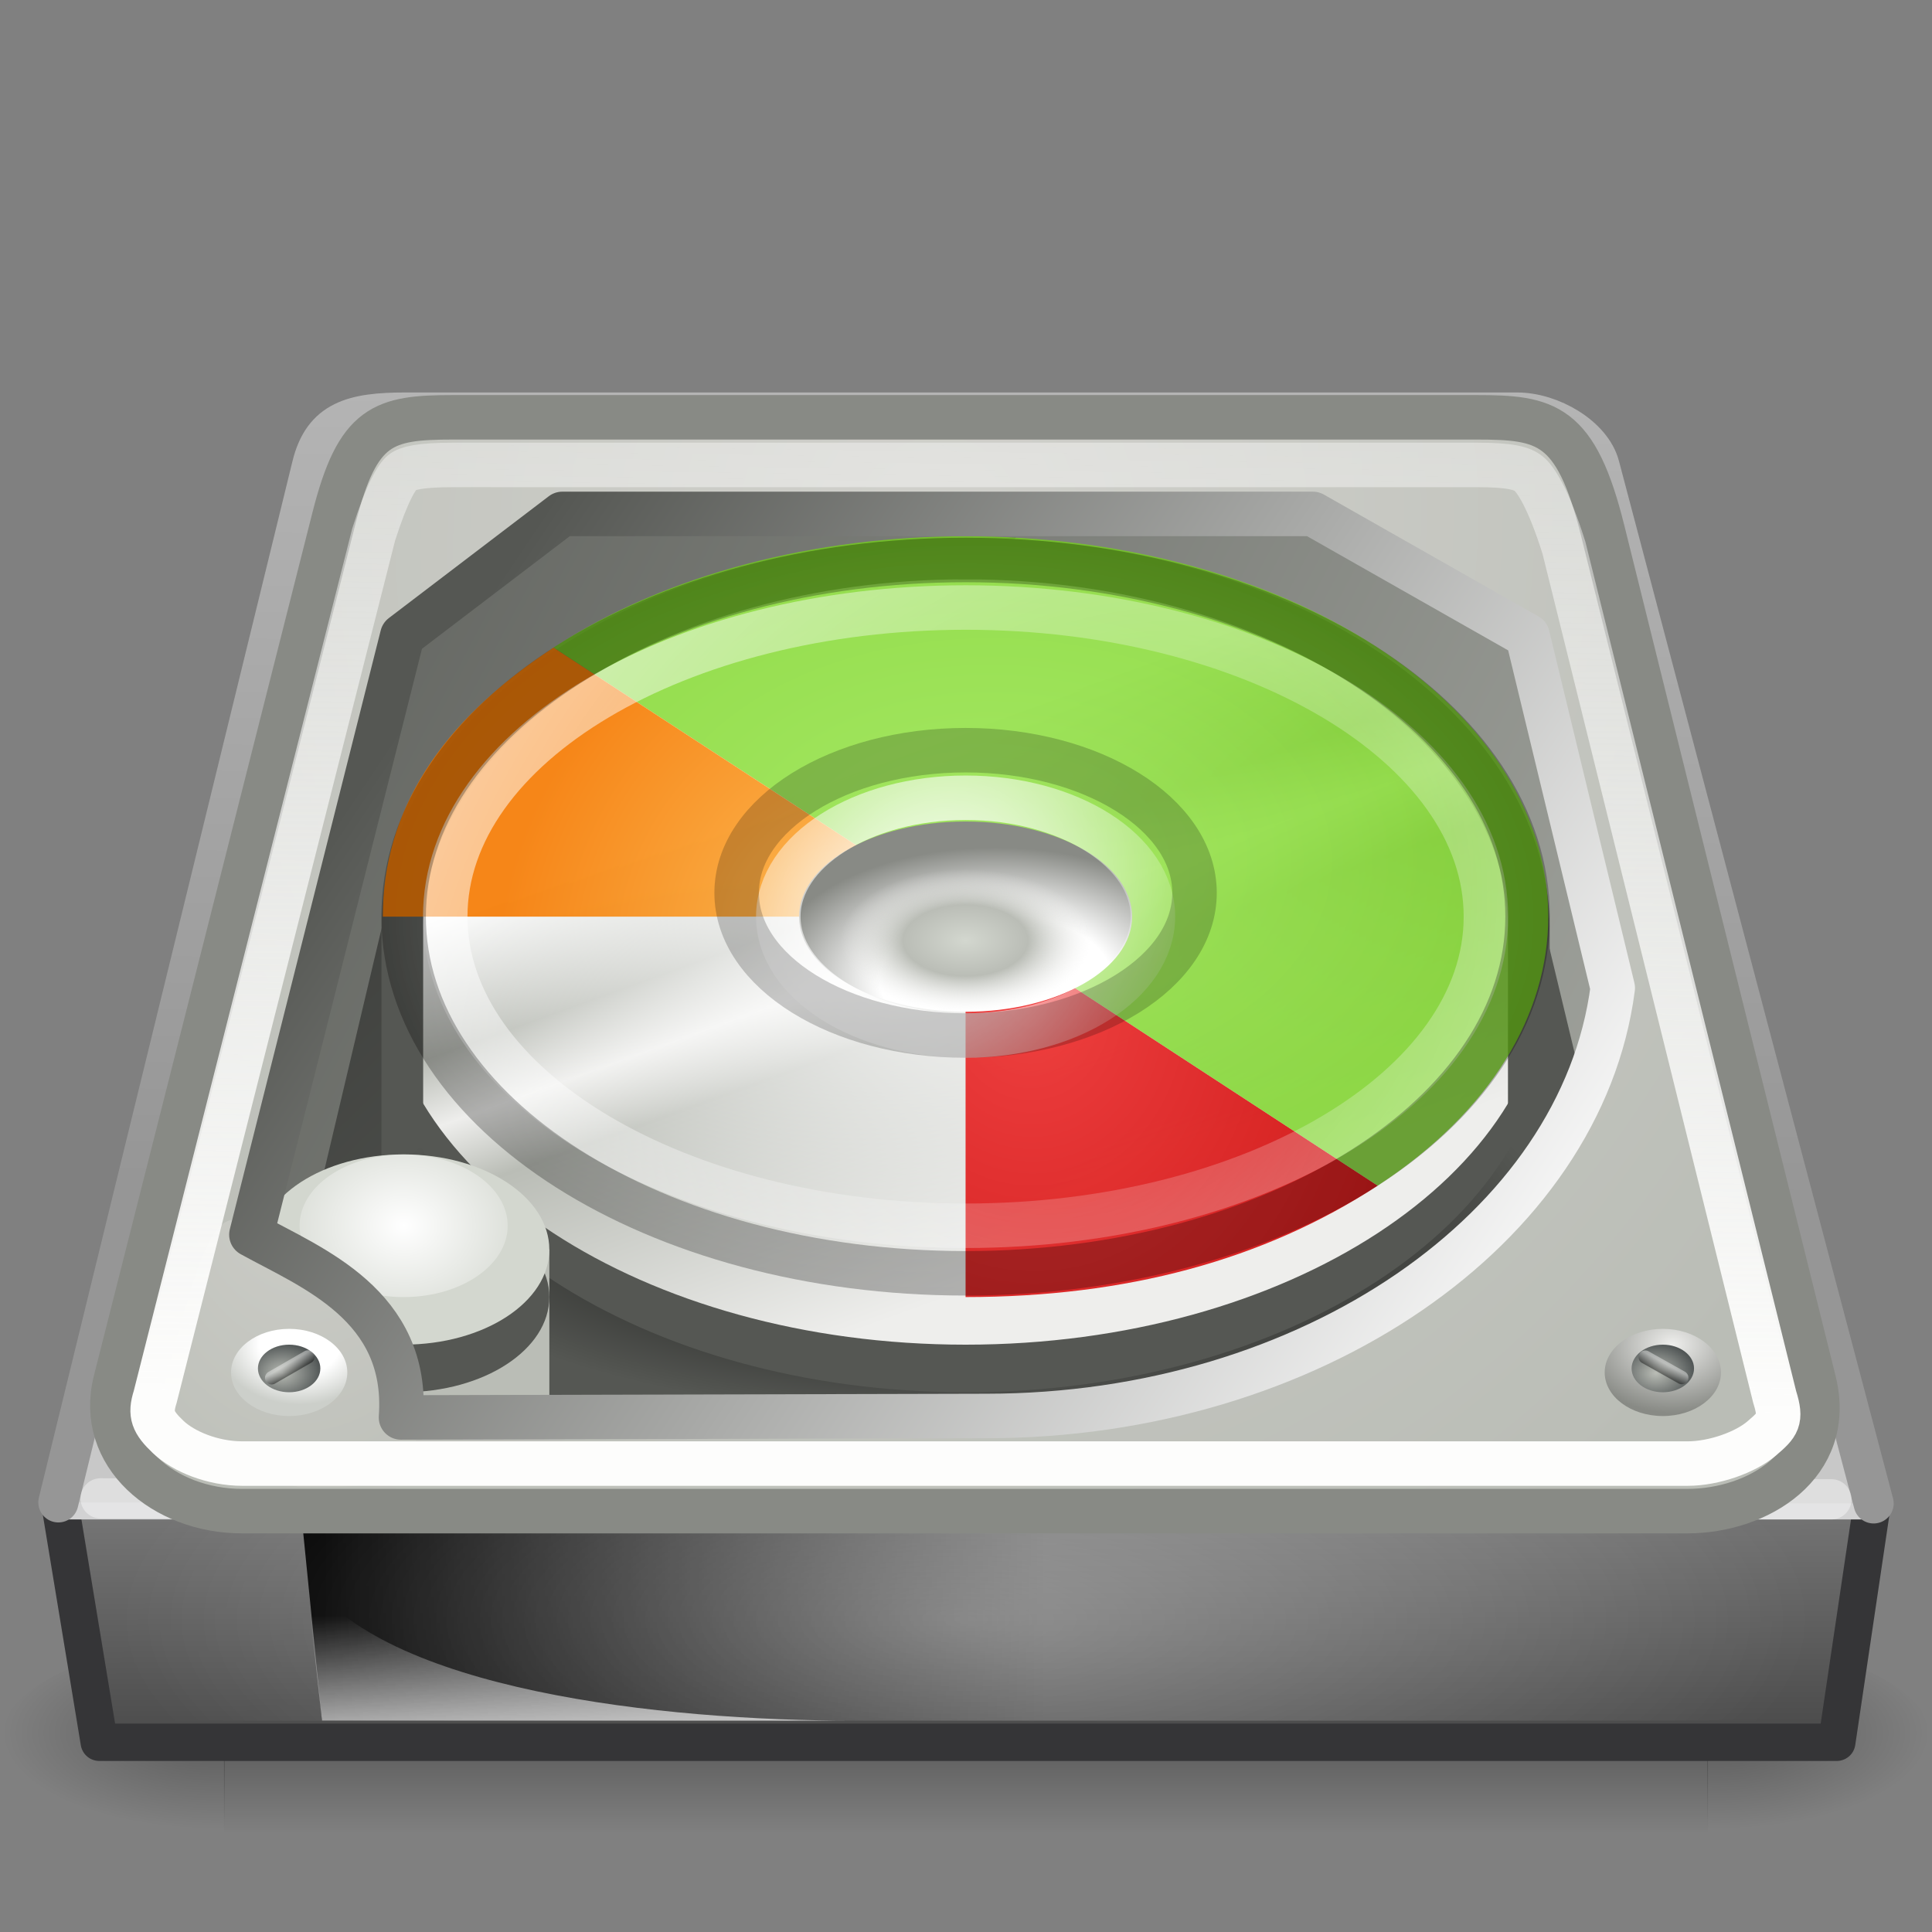 <?xml version="1.0" encoding="UTF-8" standalone="no"?>
<!-- Created with Inkscape (http://www.inkscape.org/) -->

<svg
   xmlns:dc="http://purl.org/dc/elements/1.1/"
   xmlns:cc="http://creativecommons.org/ns#"
   xmlns:rdf="http://www.w3.org/1999/02/22-rdf-syntax-ns#"
   xmlns:svg="http://www.w3.org/2000/svg"
   xmlns="http://www.w3.org/2000/svg"
   xmlns:xlink="http://www.w3.org/1999/xlink"
   xmlns:sodipodi="http://sodipodi.sourceforge.net/DTD/sodipodi-0.dtd"
   xmlns:inkscape="http://www.inkscape.org/namespaces/inkscape"
   id="svg3786"
   height="64"
   width="64"
   version="1.0"
   inkscape:version="0.48.2 r9819"
   sodipodi:docname="gparted.svg">
  <rect width="100%" height="100%" fill="#808080" stroke="none"/>
  <sodipodi:namedview
     pagecolor="#ffffff"
     bordercolor="#666666"
     borderopacity="1"
     objecttolerance="10"
     gridtolerance="10"
     guidetolerance="10"
     inkscape:pageopacity="0"
     inkscape:pageshadow="2"
     inkscape:window-width="1062"
     inkscape:window-height="769"
     id="namedview73"
     showgrid="false"
     inkscape:zoom="4.6796875"
     inkscape:cx="64"
     inkscape:cy="64"
     inkscape:window-x="470"
     inkscape:window-y="28"
     inkscape:window-maximized="0"
     inkscape:current-layer="svg3786" />
  <defs
     id="defs3788">
    <radialGradient
       id="radialGradient4241"
       fx="113.67"
       fy="98"
       gradientUnits="userSpaceOnUse"
       cy="97.588"
       cx="113.07"
       r="2.563">
      <stop
         id="stop4243"
         style="stop-color:#eee"
         offset="0" />
      <stop
         id="stop4245"
         style="stop-color:#cecece"
         offset=".16" />
      <stop
         id="stop4247"
         style="stop-color:#888"
         offset=".468" />
      <stop
         id="stop4249"
         style="stop-color:#555"
         offset="1" />
    </radialGradient>
    <linearGradient
       id="linearGradient4035">
      <stop
         id="stop4037"
         style="stop-color:#f5f5f5"
         offset="0" />
      <stop
         id="stop4039"
         style="stop-color:#e7e7e7"
         offset=".47" />
      <stop
         id="stop4041"
         style="stop-color:#8c8c8c"
         offset=".693" />
      <stop
         id="stop4043"
         style="stop-color:#ddd"
         offset=".835" />
      <stop
         id="stop4045"
         style="stop-color:#a8a8a8"
         offset="1" />
    </linearGradient>
    <linearGradient
       id="linearGradient5060">
      <stop
         id="stop5062"
         offset="0" />
      <stop
         id="stop5064"
         style="stop-opacity:0"
         offset="1" />
    </linearGradient>
    <radialGradient
       id="radialGradient2896"
       gradientUnits="userSpaceOnUse"
       cy="42"
       cx="24"
       gradientTransform="matrix(1.333,-1.4202666e-8,3.7084e-8,0.476,1.4349334e-6,33.667)"
       r="21">
      <stop
         id="stop6312-6"
         style="stop-color:#fff"
         offset="0" />
      <stop
         id="stop6314-6"
         style="stop-color:#fff;stop-opacity:0"
         offset="1" />
    </radialGradient>
    <radialGradient
       id="radialGradient2902"
       xlink:href="#linearGradient4035"
       gradientUnits="userSpaceOnUse"
       cy="143.83"
       cx="127.32"
       gradientTransform="matrix(0.254,-0.033,0.008,0.134,-9.916,6.905)"
       r="78.728" />
    <linearGradient
       id="linearGradient2905"
       y2="33.759"
       gradientUnits="userSpaceOnUse"
       x2="12.222"
       gradientTransform="matrix(1.362,0,0,1.199,-0.034,12.971)"
       y1="37.206"
       x1="12.277">
      <stop
         id="stop4238"
         style="stop-color:#eee"
         offset="0" />
      <stop
         id="stop4240"
         style="stop-color:#eee;stop-opacity:0"
         offset="1" />
    </linearGradient>
    <linearGradient
       id="linearGradient2908"
       y2="35.281"
       xlink:href="#linearGradient5060"
       gradientUnits="userSpaceOnUse"
       x2="24.688"
       gradientTransform="matrix(1.362,0,0,1.199,1.05,11.382)"
       y1="35.281"
       x1="7.062" />
    <radialGradient
       id="radialGradient2920"
       gradientUnits="userSpaceOnUse"
       cy="191.85"
       cx="142.62"
       gradientTransform="matrix(0.247,0,0,-0.174,-4.148,61.064)"
       r="78.728">
      <stop
         id="stop7611"
         style="stop-color:#fff"
         offset="0" />
      <stop
         id="stop7677"
         style="stop-color:#e7e7e7"
         offset=".47" />
      <stop
         id="stop7613"
         style="stop-color:#8c8c8c"
         offset=".672" />
      <stop
         id="stop7617"
         style="stop-color:#ddd"
         offset=".835" />
      <stop
         id="stop7615"
         style="stop-color:#a8a8a8"
         offset="1" />
    </radialGradient>
    <radialGradient
       id="radialGradient2923"
       xlink:href="#linearGradient4035"
       gradientUnits="userSpaceOnUse"
       cy="206.43"
       cx="141.75"
       gradientTransform="matrix(0.469,-0.007,0.003,0.385,-36.032,-32.624)"
       r="78.728" />
    <radialGradient
       id="radialGradient2927"
       gradientUnits="userSpaceOnUse"
       cy="8.49"
       cx="11.734"
       gradientTransform="matrix(1.836,0.93,-0.624,1.232,-0.066,-2.918)"
       r="23.048">
      <stop
         id="stop7064"
         style="stop-color:#e6e6e6"
         offset="0" />
      <stop
         id="stop7060"
         style="stop-color:#c8c8c8"
         offset="1" />
    </radialGradient>
    <linearGradient
       id="linearGradient2929"
       y2="10"
       gradientUnits="userSpaceOnUse"
       x2="18.073"
       gradientTransform="matrix(1.333,0,0,1.333,0,-0.333)"
       y1="29.797"
       x1="17.814">
      <stop
         id="stop3486"
         style="stop-color:#969696"
         offset="0" />
      <stop
         id="stop3488"
         style="stop-color:#b4b4b4"
         offset="1" />
    </linearGradient>
    <linearGradient
       id="linearGradient2933"
       y2="50"
       gradientUnits="userSpaceOnUse"
       x2="30"
       gradientTransform="matrix(1.336,0,0,1.013,-6.735,7.582)"
       y1="41"
       x1="29.938">
      <stop
         id="stop2223"
         style="stop-color:#7a7a7a"
         offset="0" />
      <stop
         id="stop2219"
         style="stop-color:#474747"
         offset="1" />
    </linearGradient>
    <radialGradient
       id="radialGradient2936"
       xlink:href="#linearGradient5060"
       gradientUnits="userSpaceOnUse"
       cy="486.65"
       cx="605.71"
       gradientTransform="matrix(-0.06,0,0,0.027,43.481,44.268)"
       r="117.14" />
    <radialGradient
       id="radialGradient2939"
       xlink:href="#linearGradient5060"
       gradientUnits="userSpaceOnUse"
       cy="486.65"
       cx="605.71"
       gradientTransform="matrix(0.06,0,0,0.027,20.519,44.268)"
       r="117.14" />
    <linearGradient
       id="linearGradient2942"
       y2="609.51"
       gradientUnits="userSpaceOnUse"
       x2="302.86"
       gradientTransform="matrix(0.102,0,0,0.027,-4.797,44.268)"
       y1="366.65"
       x1="302.86">
      <stop
         id="stop5050"
         style="stop-opacity:0"
         offset="0" />
      <stop
         id="stop5056"
         offset=".5" />
      <stop
         id="stop5052"
         style="stop-opacity:0"
         offset="1" />
    </linearGradient>
    <radialGradient
       id="radialGradient2947"
       fx="113.67"
       fy="98"
       xlink:href="#radialGradient4241"
       gradientUnits="userSpaceOnUse"
       cy="97.588"
       cx="113.07"
       gradientTransform="matrix(0.439,0,0,0.466,8.073,1.658)"
       r="2.563" />
    <radialGradient
       id="radialGradient2953"
       fx="113.67"
       fy="98"
       xlink:href="#radialGradient4241"
       gradientUnits="userSpaceOnUse"
       cy="97.588"
       cx="113.07"
       gradientTransform="matrix(0.298,0.046,-0.031,0.199,19.721,-9.176)"
       r="2.563" />
    <radialGradient
       id="radialGradient2959"
       fx="113.67"
       fy="98"
       xlink:href="#radialGradient4241"
       gradientUnits="userSpaceOnUse"
       cy="97.588"
       cx="113.07"
       gradientTransform="matrix(0.297,-0.05,0.033,0.199,-24.195,1.71)"
       r="2.563" />
    <radialGradient
       id="radialGradient2965"
       fx="113.67"
       fy="98"
       xlink:href="#radialGradient4241"
       gradientUnits="userSpaceOnUse"
       cy="97.588"
       cx="113.07"
       gradientTransform="matrix(-0.439,0,0,0.466,55.951,1.658)"
       r="2.563" />
    <linearGradient
       id="linearGradient5048">
      <stop
         style="stop-color:black;stop-opacity:0;"
         id="stop5050-0"
         offset="0" />
      <stop
         style="stop-color:black;stop-opacity:1;"
         id="stop5056-6"
         offset="0.5" />
      <stop
         style="stop-color:black;stop-opacity:0;"
         id="stop5052-4"
         offset="1" />
    </linearGradient>
    <radialGradient
       inkscape:collect="always"
       xlink:href="#linearGradient5060-3"
       id="radialGradient2644"
       gradientUnits="userSpaceOnUse"
       gradientTransform="matrix(2.774,0,0,1.97,-1891.633,-872.885)"
       cx="605.714"
       cy="486.648"
       fx="605.714"
       fy="486.648"
       r="117.143" />
    <linearGradient
       id="linearGradient5060-3"
       inkscape:collect="always">
      <stop
         style="stop-color:black;stop-opacity:1;"
         id="stop5062-3"
         offset="0" />
      <stop
         style="stop-color:black;stop-opacity:0;"
         id="stop5064-6"
         offset="1" />
    </linearGradient>
    <radialGradient
       inkscape:collect="always"
       xlink:href="#linearGradient5060-3"
       id="radialGradient2646"
       gradientUnits="userSpaceOnUse"
       gradientTransform="matrix(-2.774,0,0,1.97,112.762,-872.885)"
       cx="605.714"
       cy="486.648"
       fx="605.714"
       fy="486.648"
       r="117.143" />
    <linearGradient
       id="linearGradient48779">
      <stop
         style="stop-color:#aaaaaa;stop-opacity:1;"
         offset="0"
         id="stop48781" />
      <stop
         style="stop-color:#7e807a;stop-opacity:1;"
         offset="1"
         id="stop48783" />
    </linearGradient>
    <linearGradient
       id="linearGradient24230">
      <stop
         style="stop-color:#707070;stop-opacity:1;"
         offset="0"
         id="stop24232" />
      <stop
         style="stop-color:#333333;stop-opacity:1;"
         offset="1"
         id="stop24234" />
    </linearGradient>
    <linearGradient
       id="linearGradient4194">
      <stop
         style="stop-color:#aaaaaa;stop-opacity:1;"
         offset="0"
         id="stop4196" />
      <stop
         style="stop-color:#7e807a;stop-opacity:1;"
         offset="1"
         id="stop4198" />
    </linearGradient>
    <radialGradient
       inkscape:collect="always"
       xlink:href="#linearGradient5740"
       id="radialGradient2945"
       gradientUnits="userSpaceOnUse"
       gradientTransform="matrix(1.033,-0.596,0.575,0.996,-12.235,11.555)"
       cx="25.252"
       cy="16.48"
       fx="25.252"
       fy="16.48"
       r="21.98" />
    <linearGradient
       id="linearGradient5740">
      <stop
         id="stop5742"
         offset="0"
         style="stop-color:#d0d0cb;stop-opacity:1;" />
      <stop
         id="stop5744"
         offset="1"
         style="stop-color:#babdb6;stop-opacity:1" />
    </linearGradient>
    <linearGradient
       inkscape:collect="always"
       xlink:href="#linearGradient9641"
       id="linearGradient3802"
       x1="50.506"
       y1="37.469"
       x2="2.4"
       y2="8.448"
       gradientUnits="userSpaceOnUse"
       gradientTransform="matrix(1.379,0,0,1.575,-1.108,-2.715)" />
    <linearGradient
       id="linearGradient9641">
      <stop
         id="stop9643"
         offset="0"
         style="stop-color:#babdb6;stop-opacity:1" />
      <stop
         id="stop9645"
         offset="1"
         style="stop-color:#555753;stop-opacity:1" />
    </linearGradient>
    <linearGradient
       inkscape:collect="always"
       xlink:href="#linearGradient3804"
       id="linearGradient3810"
       x1="8.094"
       y1="13.796"
       x2="20.502"
       y2="29.456"
       gradientUnits="userSpaceOnUse"
       gradientTransform="matrix(1.383,0,0,1.684,-1.27,-10.46)" />
    <linearGradient
       id="linearGradient3804">
      <stop
         style="stop-color:#2f302e;stop-opacity:1;"
         offset="0"
         id="stop3806" />
      <stop
         style="stop-color:#555753;stop-opacity:1;"
         offset="1"
         id="stop3808" />
    </linearGradient>
    <linearGradient
       gradientTransform="matrix(1.333,0,0,1.535,-9.24505e-4,-6.067)"
       inkscape:collect="always"
       xlink:href="#linearGradient4122"
       id="linearGradient4141"
       gradientUnits="userSpaceOnUse"
       x1="19.679"
       y1="20.903"
       x2="23.185"
       y2="32.097" />
    <linearGradient
       id="linearGradient4122">
      <stop
         id="stop4124"
         offset="0"
         style="stop-color:white;stop-opacity:1" />
      <stop
         style="stop-color:#babdb6;stop-opacity:1"
         offset="0.25"
         id="stop4130" />
      <stop
         id="stop4132"
         offset="0.375"
         style="stop-color:#eeeeec;stop-opacity:1" />
      <stop
         style="stop-color:#babdb6;stop-opacity:1"
         offset="0.5"
         id="stop4126" />
      <stop
         id="stop4128"
         offset="1"
         style="stop-color:#eeeeec;stop-opacity:1" />
    </linearGradient>
    <radialGradient
       inkscape:collect="always"
       xlink:href="#linearGradient4092"
       id="radialGradient4098"
       cx="24"
       cy="30.266"
       fx="24"
       fy="30.266"
       r="14"
       gradientTransform="matrix(1.379,0,0,0.48,-1.108,25.708)"
       gradientUnits="userSpaceOnUse" />
    <linearGradient
       inkscape:collect="always"
       id="linearGradient4092">
      <stop
         style="stop-color:#000000;stop-opacity:1;"
         offset="0"
         id="stop4094" />
      <stop
         style="stop-color:#000000;stop-opacity:0;"
         offset="1"
         id="stop4096" />
    </linearGradient>
    <radialGradient
       inkscape:collect="always"
       xlink:href="#linearGradient3909"
       id="radialGradient3915"
       cx="7.625"
       cy="30.578"
       fx="7.625"
       fy="30.578"
       r="0.531"
       gradientTransform="matrix(8.768,1.7377132e-5,7.6189735e-6,-7.225,-53.484,261.526)"
       gradientUnits="userSpaceOnUse" />
    <linearGradient
       inkscape:collect="always"
       id="linearGradient3909">
      <stop
         style="stop-color:#ffffff;stop-opacity:1;"
         offset="0"
         id="stop3911" />
      <stop
         style="stop-color:#ffffff;stop-opacity:0;"
         offset="1"
         id="stop3913" />
    </linearGradient>
    <radialGradient
       inkscape:collect="always"
       xlink:href="#linearGradient5740-6"
       id="radialGradient3884"
       gradientUnits="userSpaceOnUse"
       gradientTransform="matrix(0.413,-0.402,0.23,0.671,-3.984,35.179)"
       cx="25.252"
       cy="16.48"
       fx="25.252"
       fy="16.48"
       r="21.98" />
    <linearGradient
       id="linearGradient5740-6">
      <stop
         id="stop5742-3"
         offset="0"
         style="stop-color:#d0d0cb;stop-opacity:1;" />
      <stop
         id="stop5744-8"
         offset="1"
         style="stop-color:#babdb6;stop-opacity:1" />
    </linearGradient>
    <linearGradient
       inkscape:collect="always"
       xlink:href="#linearGradient3468"
       id="linearGradient2937"
       gradientUnits="userSpaceOnUse"
       gradientTransform="matrix(1.379,0,0,1.568,-1.108,-8.908)"
       x1="24.749"
       y1="35.355"
       x2="24.999"
       y2="14.998" />
    <linearGradient
       id="linearGradient3468">
      <stop
         id="stop3470"
         offset="0"
         style="stop-color:#fdfdfc;stop-opacity:1" />
      <stop
         id="stop3472"
         offset="1"
         style="stop-color:white;stop-opacity:0.371" />
    </linearGradient>
    <radialGradient
       inkscape:collect="always"
       xlink:href="#linearGradient9633"
       id="radialGradient2929"
       gradientUnits="userSpaceOnUse"
       gradientTransform="matrix(-5.689,0,0,4.266,98.266,-84.76)"
       cx="7.534"
       cy="30.308"
       fx="7.534"
       fy="30.308"
       r="0.531" />
    <linearGradient
       id="linearGradient9633">
      <stop
         id="stop9635"
         offset="0"
         style="stop-color:#eeeeec;stop-opacity:1" />
      <stop
         id="stop9639"
         offset="1"
         style="stop-color:#888a85;stop-opacity:1" />
    </linearGradient>
    <radialGradient
       inkscape:collect="always"
       xlink:href="#linearGradient8613"
       id="radialGradient2927-9"
       gradientUnits="userSpaceOnUse"
       gradientTransform="matrix(3.236,0,0,2.465,30.526,-29.878)"
       cx="7.518"
       cy="30.574"
       fx="7.518"
       fy="30.574"
       r="0.531" />
    <linearGradient
       id="linearGradient8613">
      <stop
         id="stop8615"
         offset="0"
         style="stop-color:#babdb6;stop-opacity:1" />
      <stop
         id="stop8617"
         offset="1"
         style="stop-color:#2e3436;stop-opacity:1" />
    </linearGradient>
    <linearGradient
       gradientTransform="matrix(1.379,0,0,1.575,-1.108,-2.715)"
       inkscape:collect="always"
       xlink:href="#linearGradient8710"
       id="linearGradient2917"
       gradientUnits="userSpaceOnUse"
       x1="40.617"
       y1="30.555"
       x2="40.711"
       y2="30.359" />
    <linearGradient
       id="linearGradient8710">
      <stop
         id="stop8712"
         offset="0"
         style="stop-color:black;stop-opacity:1;" />
      <stop
         id="stop8714"
         offset="1"
         style="stop-color:white;stop-opacity:1;" />
    </linearGradient>
    <radialGradient
       inkscape:collect="always"
       xlink:href="#linearGradient9613"
       id="radialGradient2941"
       gradientUnits="userSpaceOnUse"
       gradientTransform="matrix(-5.037,0,0,3.778,47.8,-69.965)"
       cx="7.519"
       cy="30.304"
       fx="7.519"
       fy="30.304"
       r="0.531" />
    <linearGradient
       id="linearGradient9613">
      <stop
         id="stop9615"
         offset="0"
         style="stop-color:white;stop-opacity:1" />
      <stop
         style="stop-color:white;stop-opacity:1;"
         offset="0.5"
         id="stop9619" />
      <stop
         id="stop9617"
         offset="1"
         style="stop-color:#cccfca;stop-opacity:1" />
    </linearGradient>
    <radialGradient
       inkscape:collect="always"
       xlink:href="#linearGradient8613"
       id="radialGradient2931"
       gradientUnits="userSpaceOnUse"
       gradientTransform="matrix(3.236,0,0,2.465,-14.978,-29.878)"
       cx="7.518"
       cy="30.574"
       fx="7.518"
       fy="30.574"
       r="0.531" />
    <linearGradient
       id="linearGradient3555">
      <stop
         id="stop3557"
         offset="0"
         style="stop-color:#babdb6;stop-opacity:1" />
      <stop
         id="stop3559"
         offset="1"
         style="stop-color:#2e3436;stop-opacity:1" />
    </linearGradient>
    <linearGradient
       inkscape:collect="always"
       xlink:href="#linearGradient8710"
       id="linearGradient2915"
       gradientUnits="userSpaceOnUse"
       gradientTransform="matrix(0.831,-1.257,1.1,0.95,-57.818,67.588)"
       x1="40.617"
       y1="30.555"
       x2="40.711"
       y2="30.359" />
    <linearGradient
       id="linearGradient3562">
      <stop
         id="stop3564"
         offset="0"
         style="stop-color:black;stop-opacity:1;" />
      <stop
         id="stop3566"
         offset="1"
         style="stop-color:white;stop-opacity:1;" />
    </linearGradient>
    <radialGradient
       inkscape:collect="always"
       xlink:href="#linearGradient4062"
       id="radialGradient4068"
       cx="22.519"
       cy="27.786"
       fx="22.519"
       fy="27.786"
       r="10.337"
       gradientTransform="matrix(-1.867,0,0,1.219,74.04,-3.509)"
       gradientUnits="userSpaceOnUse" />
    <linearGradient
       inkscape:collect="always"
       id="linearGradient4062">
      <stop
         style="stop-color:#ffffff;stop-opacity:1;"
         offset="0"
         id="stop4064" />
      <stop
         style="stop-color:#ffffff;stop-opacity:0;"
         offset="1"
         id="stop4066" />
    </linearGradient>
    <radialGradient
       inkscape:collect="always"
       xlink:href="#linearGradient4054"
       id="radialGradient4060"
       cx="21.366"
       cy="28.457"
       fx="21.366"
       fy="28.457"
       r="4.621"
       gradientTransform="matrix(-1.705,-2.528,-2.161,1.902,132.024,33.225)"
       gradientUnits="userSpaceOnUse" />
    <linearGradient
       inkscape:collect="always"
       id="linearGradient4054">
      <stop
         style="stop-color:#ef2929;stop-opacity:1"
         offset="0"
         id="stop4056" />
      <stop
         style="stop-color:#cc0000;stop-opacity:1"
         offset="1"
         id="stop4058" />
    </linearGradient>
    <radialGradient
       inkscape:collect="always"
       xlink:href="#linearGradient4038"
       id="radialGradient4044"
       cx="23.571"
       cy="22.566"
       fx="23.571"
       fy="22.566"
       r="11.155"
       gradientTransform="matrix(-1.477,0,0,0.964,67.63,6.762)"
       gradientUnits="userSpaceOnUse" />
    <linearGradient
       inkscape:collect="always"
       id="linearGradient4038">
      <stop
         style="stop-color:#8ae234;stop-opacity:1"
         offset="0"
         id="stop4040" />
      <stop
         style="stop-color:#73d216;stop-opacity:1"
         offset="1"
         id="stop4042" />
    </linearGradient>
    <radialGradient
       inkscape:collect="always"
       xlink:href="#linearGradient4046"
       id="radialGradient4052"
       cx="25.526"
       cy="26.024"
       fx="25.526"
       fy="26.024"
       r="6.535"
       gradientTransform="matrix(-0.773,-1.438,-1.514,1.063,86.654,39.409)"
       gradientUnits="userSpaceOnUse" />
    <linearGradient
       inkscape:collect="always"
       id="linearGradient4046">
      <stop
         style="stop-color:#fcaf3e;stop-opacity:1"
         offset="0"
         id="stop4048" />
      <stop
         style="stop-color:#f57900;stop-opacity:1"
         offset="1"
         id="stop4050" />
    </linearGradient>
    <linearGradient
       inkscape:collect="always"
       xlink:href="#linearGradient5690"
       id="linearGradient3794"
       x1="35.723"
       y1="33.222"
       x2="11.953"
       y2="14.983"
       gradientUnits="userSpaceOnUse"
       gradientTransform="matrix(1.379,0,0,1.575,-1.108,-2.715)" />
    <linearGradient
       id="linearGradient5690">
      <stop
         id="stop5692"
         offset="0"
         style="stop-color:white;stop-opacity:1;" />
      <stop
         id="stop5694"
         offset="1"
         style="stop-color:#555753;stop-opacity:1" />
    </linearGradient>
    <radialGradient
       inkscape:collect="always"
       xlink:href="#linearGradient4070"
       id="radialGradient4006"
       gradientUnits="userSpaceOnUse"
       gradientTransform="matrix(-14.429,0,0,-8.242,141.469,282.21)"
       cx="7.519"
       cy="30.304"
       fx="7.519"
       fy="30.304"
       r="0.531" />
    <linearGradient
       id="linearGradient4070">
      <stop
         style="stop-color:white;stop-opacity:1"
         offset="0"
         id="stop4072" />
      <stop
         id="stop4074"
         offset="0.5"
         style="stop-color:white;stop-opacity:1;" />
      <stop
         style="stop-color:#888a85;stop-opacity:1"
         offset="1"
         id="stop4076" />
    </linearGradient>
    <radialGradient
       inkscape:collect="always"
       xlink:href="#linearGradient4078"
       id="radialGradient4014"
       cx="7.625"
       cy="30.578"
       fx="7.625"
       fy="30.578"
       r="0.531"
       gradientTransform="matrix(-7.787,-1.643139e-6,-7.191498e-7,4.448,91.362,-104.858)"
       gradientUnits="userSpaceOnUse" />
    <linearGradient
       id="linearGradient4078">
      <stop
         style="stop-color:#d3d7cf;stop-opacity:1"
         offset="0"
         id="stop4080" />
      <stop
         id="stop4082"
         offset="0.5"
         style="stop-color:#babdb6;stop-opacity:1" />
      <stop
         style="stop-color:#eeeeec;stop-opacity:0"
         offset="1"
         id="stop4084" />
    </linearGradient>
    <radialGradient
       inkscape:collect="always"
       xlink:href="#linearGradient4108"
       id="radialGradient4024"
       cx="21.885"
       cy="21.092"
       fx="21.885"
       fy="21.092"
       r="10.683"
       gradientTransform="matrix(-1.144,-2.018,-2.409,1.561,112.312,43.399)"
       gradientUnits="userSpaceOnUse" />
    <linearGradient
       id="linearGradient4108">
      <stop
         id="stop4110"
         offset="0"
         style="stop-color:#ffffff;stop-opacity:0;" />
      <stop
         id="stop4112"
         offset="1"
         style="stop-color:#ffffff;stop-opacity:1;" />
    </linearGradient>
    <radialGradient
       inkscape:collect="always"
       xlink:href="#linearGradient4018"
       id="radialGradient4088"
       gradientUnits="userSpaceOnUse"
       gradientTransform="matrix(-0.412,-0.776,-0.867,0.601,60.904,35.378)"
       cx="24.691"
       cy="23.189"
       fx="24.691"
       fy="23.189"
       r="10.683" />
    <linearGradient
       inkscape:collect="always"
       id="linearGradient4018">
      <stop
         style="stop-color:#ffffff;stop-opacity:1;"
         offset="0"
         id="stop4020" />
      <stop
         style="stop-color:#ffffff;stop-opacity:0;"
         offset="1"
         id="stop4022" />
    </linearGradient>
    <radialGradient
       r="21.98"
       fy="16.48"
       fx="25.252"
       cy="16.48"
       cx="25.252"
       gradientTransform="matrix(1.424,-0.94,0.793,1.569,-17.979,15.487)"
       gradientUnits="userSpaceOnUse"
       id="radialGradient3635"
       xlink:href="#linearGradient5740"
       inkscape:collect="always" />
  </defs>
  <rect
     id="rect2723"
     style="opacity:0.3;fill:url(#linearGradient2942)"
     height="6.667"
     width="49.159"
     y="54.333"
     x="7.42" />
  <path
     id="path2725"
     style="opacity:0.3;fill:url(#radialGradient2939)"
     d="m 56.556,54.333 v 6.666 C 59.635,61.012 64,59.506 64,57.666 c 0,-1.84 -3.436,-3.333 -7.444,-3.333 z"
     inkscape:connector-curvature="0" />
  <path
     id="path2727"
     style="opacity:0.3;fill:url(#radialGradient2936)"
     d="m 7.444,54.333 v 6.666 C 4.365,61.012 0,59.506 0,57.666 c 0,-1.84 3.436,-3.333 7.444,-3.333 z"
     inkscape:connector-curvature="0" />
  <path
     id="rect6431"
     style="fill:url(#linearGradient2933);fill-rule:evenodd;stroke:#353537;stroke-width:1.237;stroke-linecap:round;stroke-linejoin:round;enable-background:new"
     d="M 1.952,49.619 H 62.048 l -1.202,8.096 H 3.288 l -1.335,-8.096 z"
     inkscape:connector-curvature="0" />
  <rect
     id="rect6381"
     style="fill:#d2d2d3;fill-rule:evenodd;enable-background:new"
     height="1.333"
     width="60"
     y="49"
     x="2" />
  <path
     id="path6345"
     style="fill:url(#radialGradient2927);stroke:url(#linearGradient2929);stroke-width:1.328;stroke-linecap:round;stroke-linejoin:round"
     d="m 62.067,49.803 -9.08,-34.365 c -0.257,-0.979 -1.602,-1.773 -2.732,-1.773 H 13.432 c -1.737,0 -2.732,0.265 -3.099,1.773 L 1.933,49.769"
     inkscape:connector-curvature="0" />
  <path
     id="path7046"
     style="opacity:0.4;fill:none;stroke:#ffffff;stroke-width:1.333;stroke-linecap:round"
     d="M 60.667,49.667 3.333,49.635"
     inkscape:connector-curvature="0" />
  <path
     id="path9001"
     style="fill:url(#radialGradient2923)"
     d="m 54.628,34.832 c -0.29,-2.664 -2.235,-5.204 -5.467,-7.209 -0.065,-0.772 -0.893,-10.628 -0.893,-10.628 -0.064,-0.757 -1.029,-1.329 -2.247,-1.329 h -7.642 c -1.226,0 -2.175,0.579 -2.205,1.348 -0.14,3.471 -4.416,5.283 -10.794,6.932 -2.235,0.387 -8.061,2.207 -9.399,3.006 -3.937,2.098 -6.284,4.895 -6.61,7.88 -0.296,2.715 1.126,5.431 4.005,7.65 4.213,3.247 11.175,5.185 18.623,5.185 7.448,0 14.409,-1.939 18.624,-5.185 2.628,-2.025 4.043,-4.468 4.043,-6.944 0,-0.235 -0.014,-0.471 -0.038,-0.706 h 7.5e-5 z M 32,46.32 c -12.405,0 -21.903,-5.44 -21.216,-11.747 0.296,-2.719 2.473,-5.621 6.076,-7.534 0.675,-0.509 6.769,-2.487 8.956,-2.835 6.06,-1.563 11.601,-3.591 11.775,-7.865 0.008,-0.205 0.357,-0.367 0.789,-0.367 h 7.641 c 0.442,0 0.816,0.17 0.833,0.38 l 0.928,11.043 c 3.212,1.861 5.158,4.639 5.434,7.178 0.688,6.307 -8.811,11.747 -21.216,11.747 z"
     inkscape:connector-curvature="0" />
  <path
     id="path9003"
     style="fill:url(#radialGradient2920)"
     d="m 32,38.333 c -4.487,0 -7.927,-1.689 -7.999,-3.931 C 24,34.379 24,34.355 24,34.331 c 0,-0.811 0.451,-1.581 1.308,-2.235 1.448,-1.104 3.951,-1.763 6.692,-1.763 2.741,0 5.243,0.659 6.692,1.763 0.882,0.671 1.334,1.469 1.306,2.307 -0.074,2.241 -3.513,3.931 -7.999,3.931 v 0 z m 0,-6.746 c -4.216,0 -6.363,1.674 -6.313,3.203 0.049,1.505 2.875,2.707 6.313,2.707 3.438,0 6.264,-1.203 6.313,-2.707 C 38.363,33.261 36.216,31.587 32,31.587 z"
     inkscape:connector-curvature="0" />
  <path
     id="path9007"
     style="fill:#e1e1e1"
     d="m 8.021,47.159 c -0.055,0.795 -0.884,1.441 -1.851,1.441 -0.966,0 -1.697,-0.647 -1.633,-1.441 0.064,-0.789 0.893,-1.427 1.849,-1.427 0.957,3.73e-4 1.689,0.637 1.634,1.427 z"
     inkscape:connector-curvature="0" />
  <path
     id="path9009"
     style="fill:url(#radialGradient2965)"
     d="m 7.396,46.601 c 0.088,0.101 0.189,0.262 0.189,0.477 0,0.015 -9e-4,0.031 -0.002,0.047 -0.038,0.547 -0.685,1.009 -1.413,1.009 -0.414,0 -0.793,-0.152 -1.013,-0.406 -0.094,-0.109 -0.202,-0.289 -0.183,-0.528 0.044,-0.542 0.691,-1.001 1.412,-1.001 0.411,3.73e-4 0.789,0.151 1.009,0.402 h 3.5e-6 z"
     inkscape:connector-curvature="0" />
  <path
     id="path9019"
     style="fill:#f0f0f0"
     d="m 11.485,15.643 c 0.094,0.332 0.701,0.513 1.355,0.403 0.653,-0.11 1.102,-0.469 1.001,-0.8 -0.1,-0.329 -0.706,-0.506 -1.353,-0.398 -0.647,0.109 -1.096,0.464 -1.003,0.794 z"
     inkscape:connector-curvature="0" />
  <path
     id="path9021"
     style="fill:url(#radialGradient2959)"
     d="m 11.867,15.333 c -0.052,0.053 -0.109,0.133 -0.094,0.225 0.001,0.006 0.003,0.013 0.005,0.02 0.065,0.229 0.536,0.352 1.028,0.269 0.28,-0.047 0.525,-0.155 0.656,-0.288 0.056,-0.057 0.116,-0.146 0.086,-0.246 -0.069,-0.226 -0.539,-0.348 -1.027,-0.266 -0.278,0.047 -0.522,0.154 -0.653,0.286 l -2e-6,2e-6 z"
     inkscape:connector-curvature="0" />
  <path
     id="path9025"
     style="fill:#e1e1e1"
     d="m 49.216,15.263 c -0.015,0.345 0.505,0.708 1.16,0.809 0.655,0.101 1.193,-0.099 1.202,-0.445 0.008,-0.344 -0.511,-0.703 -1.16,-0.803 -0.649,-0.1 -1.187,0.096 -1.202,0.439 z"
     inkscape:connector-curvature="0" />
  <path
     id="path9027"
     style="fill:url(#radialGradient2953)"
     d="m 49.677,15.089 c -0.066,0.034 -0.146,0.092 -0.16,0.184 -10e-4,0.006 -0.001,0.013 -0.002,0.02 -0.01,0.238 0.398,0.503 0.891,0.579 0.281,0.043 0.547,0.018 0.713,-0.068 0.071,-0.037 0.156,-0.102 0.159,-0.207 0.006,-0.236 -0.402,-0.5 -0.891,-0.575 -0.279,-0.043 -0.544,-0.018 -0.71,0.067 l -3e-6,-2e-6 z"
     inkscape:connector-curvature="0" />
  <path
     id="rect8993"
     style="fill:url(#linearGradient2908);fill-rule:evenodd"
     d="m 10,50.333 h 24.667 v 6.667 h -24 L 10,50.333 z"
     inkscape:connector-curvature="0" />
  <path
     id="path8995"
     style="opacity:0.811;fill:url(#linearGradient2905);fill-rule:evenodd"
     d="M 10.667,57 10.133,52.192 c 2.499,3.81 11.831,4.808 18.151,4.808 H 10.667 z"
     inkscape:connector-curvature="0" />
  <path
     id="path9039"
     style="fill:url(#radialGradient2902)"
     d="m 14.543,15.667 -0.139,0.508 -2.055,7.561 -0.349,1.264 1.019,-0.272 17.327,-4.725 0.055,-0.024 0.046,-0.024 c 0.918,-0.472 1.408,-1.427 1.523,-2.304 0.058,-0.438 0.041,-0.867 -0.11,-1.264 -0.142,-0.375 -0.512,-0.708 -0.899,-0.697 v -0.024 h -0.064 -15.94 -0.413 l 4.4e-5,2e-6 z m 0.586,0.467 h 15.969 c 0.007,0.064 0.025,0.099 0.009,0.22 -0.05,0.38 -0.266,1.74 -0.807,2.036 L 13.506,22.973 15.129,16.134 h 5e-4 z"
     inkscape:connector-curvature="0" />
  <path
     id="path9091"
     style="fill:#e1e1e1"
     d="m 56.003,47.159 c 0.056,0.795 0.884,1.441 1.851,1.441 0.966,0 1.697,-0.647 1.633,-1.441 -0.064,-0.789 -0.893,-1.427 -1.849,-1.427 -0.957,3.73e-4 -1.689,0.637 -1.634,1.427 z"
     inkscape:connector-curvature="0" />
  <path
     id="path9093"
     style="fill:url(#radialGradient2947)"
     d="m 56.628,46.601 c -0.088,0.101 -0.189,0.262 -0.189,0.477 0,0.015 0.001,0.031 0.002,0.047 0.038,0.547 0.685,1.009 1.413,1.009 0.414,0 0.793,-0.152 1.013,-0.406 0.094,-0.109 0.202,-0.289 0.183,-0.528 -0.044,-0.542 -0.691,-1.001 -1.412,-1.001 -0.411,3.73e-4 -0.789,0.151 -1.009,0.402 h 0 z"
     inkscape:connector-curvature="0" />
  <rect
     id="rect6300-3"
     style="opacity:0.3;fill:url(#radialGradient2896)"
     height="6.667"
     width="56"
     y="50.333"
     x="4" />
  <g
     transform="matrix(0.016,0,0,0.013,61.63,60.672)"
     id="g2544" />
  <path
     inkscape:connector-curvature="0"
     style="fill:url(#radialGradient3635);fill-opacity:1;stroke:#888a85;stroke-width:1.474;stroke-linecap:round;stroke-linejoin:miter;stroke-miterlimit:4;stroke-opacity:1;stroke-dashoffset:0;display:inline"
     d="m 15.016,13.824 33.884,0 c 2.322,0 3.305,0.185 4.192,3.757 l 6.997,28.168 c 0.691,2.781 -1.87,4.309 -4.192,4.309 l -27.33,0 -20.549,0 c -2.576,0 -4.812,-1.861 -4.192,-4.309 L 11.066,17.152 c 0.784,-3.095 1.627,-3.328 3.949,-3.328 z"
     id="rect1879"
     sodipodi:nodetypes="cczzccczzc"
     inkscape:export-filename="/home/lapo/Desktop/uhm.png"
     inkscape:export-xdpi="90"
     inkscape:export-ydpi="90" />
  <path
     inkscape:connector-curvature="0"
     style="color:#000000;fill:url(#linearGradient3802);fill-opacity:1;stroke:none;stroke-width:1;marker:none;visibility:visible;display:inline;overflow:visible"
     d="m 18.628,17.024 -5.3,4.037 -4.999,19.839 c 1.995,1.102 5.225,2.328 4.956,6.055 l 2.844,0 0,-6.351 c 3.774,3.836 9.774,6.301 16.547,6.301 10.726,0 19.567,-6.214 20.598,-14.178 l 0.302,0 -2.973,-11.667 -7.11,-4.037 -24.864,0 z"
     id="path1997" />
  <path
     inkscape:connector-curvature="0"
     style="color:#000000;fill:url(#linearGradient3810);fill-opacity:1;stroke:none;stroke-width:0.92;marker:none;visibility:visible;display:inline;overflow:visible"
     d="m 18.542,24.064 -5.343,4.332 -3.275,13.833 c 1.719,1.057 3.432,2.507 3.232,5.464 0,0 19.521,-0.788 19.521,-0.788 9.243,0 17.085,-4.605 19.736,-10.978 l -1.81,-7.532 -7.153,-4.332 -24.907,0 z"
     id="path3008"
     sodipodi:nodetypes="ccccccccc" />
  <path
     inkscape:connector-curvature="0"
     style="color:#000000;fill:url(#linearGradient4141);fill-opacity:1;fill-rule:nonzero;stroke:#555753;stroke-width:1.381;marker:none;visibility:visible;display:inline;overflow:visible;enable-background:accumulate"
     d="m 31.986,18.5 c -10.3,0 -18.659,5.503 -18.659,12.284 l 0,13.532 c 0.406,0.713 0.661,1.55 0.583,2.639 0,0 18.742,-0.048 18.742,-0.048 7.803,0 14.655,-3.438 17.992,-8.445 l 0,-7.677 c 0,-6.781 -8.359,-12.284 -18.659,-12.284 z"
     id="path4134" />
  <path
     inkscape:connector-curvature="0"
     style="color:#000000;fill:#555753;fill-opacity:1;fill-rule:nonzero;stroke:none;stroke-width:1;marker:none;visibility:visible;display:inline;overflow:visible;enable-background:accumulate"
     d="m 12.681,31.94 0,12.307 c 0.42,0.732 0.684,1.591 0.603,2.708 0,0 19.391,-0.049 19.391,-0.049 8.073,0 15.163,-3.527 18.616,-8.664 l 0,-6.301 c 0,6.957 -8.649,12.603 -19.305,12.603 -10.656,0 -19.305,-5.646 -19.305,-12.603 z"
     id="path3982" />
  <path
     inkscape:connector-curvature="0"
     style="color:#000000;fill:url(#radialGradient4098);fill-opacity:1;fill-rule:nonzero;stroke:none;stroke-width:1;marker:none;visibility:visible;display:inline;overflow:visible;enable-background:accumulate"
     d="m 12.681,33.516 0,10.732 c 0.42,0.732 0.684,1.591 0.603,2.708 0,0 19.391,-0.049 19.391,-0.049 8.073,0 15.163,-3.527 18.616,-8.664 l 0,-4.726 c 0,6.957 -8.649,12.603 -19.305,12.603 -10.656,0 -19.305,-5.646 -19.305,-12.603 z"
     id="path3979" />
  <path
     inkscape:connector-curvature="0"
     style="color:#000000;fill:#babdb6;fill-opacity:1;fill-rule:nonzero;stroke:none;stroke-width:1;marker:none;visibility:visible;display:inline;overflow:visible;enable-background:accumulate"
     d="m 11.303,41.392 6.895,0 0,6.301 -6.895,0 0,-6.301 z"
     id="rect3869" />
  <path
     inkscape:connector-curvature="0"
     style="color:#000000;fill:#555753;fill-opacity:1;fill-rule:nonzero;stroke:none;stroke-width:1;marker:none;visibility:visible;display:inline;overflow:visible;enable-background:accumulate"
     d="m 18.197,42.967 c 0,1.739 -2.162,3.151 -4.826,3.151 -2.664,0 -4.826,-1.411 -4.826,-3.151 0,-1.739 2.162,-3.151 4.826,-3.151 2.664,0 4.826,1.411 4.826,3.151 z"
     id="path3814" />
  <path
     inkscape:connector-curvature="0"
     style="color:#000000;fill:#d3d7cf;fill-opacity:1;fill-rule:nonzero;stroke:none;stroke-width:1;marker:none;visibility:visible;display:inline;overflow:visible"
     d="m 18.197,41.392 c 0,-1.739 -2.162,-3.151 -4.826,-3.151 -2.664,0 -4.826,1.411 -4.826,3.151 0,1.739 2.162,3.151 4.826,3.151 2.664,0 4.826,-1.411 4.826,-3.151 z"
     id="path3903" />
  <path
     inkscape:connector-curvature="0"
     style="color:#000000;fill:url(#radialGradient3915);fill-opacity:1;fill-rule:nonzero;stroke:none;stroke-width:1;marker:none;visibility:visible;display:inline;overflow:visible"
     d="m 16.818,40.605 c 0,-1.304 -1.544,-2.363 -3.447,-2.363 -1.903,0 -3.447,1.059 -3.447,2.363 0,1.304 1.544,2.363 3.447,2.363 1.903,0 3.447,-1.059 3.447,-2.363 z"
     id="path3907" />
  <path
     inkscape:connector-curvature="0"
     style="color:#000000;fill:url(#radialGradient3884);fill-opacity:1;fill-rule:nonzero;stroke:none;stroke-width:2.538;marker:none;visibility:visible;display:inline;overflow:visible;enable-background:accumulate"
     d="m 9.234,41.392 c -2.024,-2.074 -2.317,-1.094 -3.932,4.999 0.488,2.712 2.523,2.247 4.621,2.878 2.284,0 4.379,0.064 3.774,-2.782 -0.718,-2.451 -2.308,-4.368 -4.463,-5.095 z"
     id="path3882"
     sodipodi:nodetypes="ccccc" />
  <path
     inkscape:connector-curvature="0"
     style="fill:none;stroke:url(#linearGradient2937);stroke-width:1.474;stroke-linecap:round;stroke-linejoin:miter;stroke-miterlimit:4;stroke-opacity:1;stroke-dashoffset:0;display:inline"
     d="m 15.008,15.401 c -1.107,0 -1.513,0.111 -1.681,0.245 -0.168,0.134 -0.493,0.633 -0.948,2.058 L 5.14,46.278 c -0.184,0.578 -0.076,0.841 0.431,1.323 0.507,0.482 1.471,0.882 2.456,0.882 l 47.875,0 c 0.882,0 1.921,-0.375 2.456,-0.833 0.535,-0.458 0.673,-0.603 0.431,-1.372 L 51.808,18.146 C 51.288,16.495 50.868,15.878 50.645,15.695 c -0.223,-0.183 -0.612,-0.294 -1.724,-0.294 l -33.913,0 z"
     id="path3394"
     sodipodi:nodetypes="csccsccsccscc" />
  <path
     inkscape:connector-curvature="0"
     style="color:#000000;fill:url(#radialGradient2929);fill-opacity:1;fill-rule:nonzero;stroke:none;stroke-width:0.463;marker:none;visibility:visible;display:inline;overflow:visible"
     d="m 53.158,45.464 c 0,0.797 0.863,1.444 1.926,1.444 1.063,0 1.926,-0.647 1.926,-1.444 0,-0.797 -0.863,-1.444 -1.926,-1.444 -1.063,0 -1.926,0.647 -1.926,1.444 z"
     id="path8660" />
  <path
     inkscape:connector-curvature="0"
     style="color:#000000;fill:url(#radialGradient2927-9);fill-opacity:1;fill-rule:nonzero;stroke:none;stroke-width:1;marker:none;visibility:visible;display:inline;overflow:visible"
     d="m 56.117,45.332 c 0,0.435 -0.463,0.788 -1.034,0.788 -0.571,0 -1.034,-0.353 -1.034,-0.788 0,-0.435 0.463,-0.788 1.034,-0.788 0.571,0 1.034,0.353 1.034,0.788 z"
     id="path8662" />
  <path
     inkscape:connector-curvature="0"
     style="opacity:0.4;fill:none;stroke:url(#linearGradient2917);stroke-width:0.442;stroke-linecap:round;stroke-linejoin:miter;stroke-miterlimit:4;stroke-opacity:1;stroke-dasharray:none;display:inline"
     d="m 54.502,44.956 1.207,0.678"
     id="path8700" />
  <path
     inkscape:connector-curvature="0"
     style="color:#000000;fill:url(#radialGradient2941);fill-opacity:1;fill-rule:nonzero;stroke:none;stroke-width:1;marker:none;visibility:visible;display:inline;overflow:visible"
     d="m 7.653,45.464 c 0,0.797 0.863,1.444 1.926,1.444 1.063,0 1.926,-0.647 1.926,-1.444 0,-0.797 -0.863,-1.444 -1.926,-1.444 -1.063,0 -1.926,0.647 -1.926,1.444 z"
     id="path8621" />
  <path
     inkscape:connector-curvature="0"
     style="color:#000000;fill:url(#radialGradient2931);fill-opacity:1;fill-rule:nonzero;stroke:none;stroke-width:1;marker:none;visibility:visible;display:inline;overflow:visible"
     d="m 10.612,45.332 c 0,0.435 -0.463,0.788 -1.034,0.788 -0.571,0 -1.034,-0.353 -1.034,-0.788 0,-0.435 0.463,-0.788 1.034,-0.788 0.571,0 1.034,0.353 1.034,0.788 z"
     id="path8611" />
  <path
     inkscape:connector-curvature="0"
     style="opacity:0.4;fill:none;stroke:url(#linearGradient2915);stroke-width:0.442;stroke-linecap:round;stroke-linejoin:miter;stroke-miterlimit:4;stroke-opacity:1;stroke-dasharray:none;display:inline"
     d="M 9,45.641 10.2,44.95"
     id="path9603" />
  <path
     inkscape:connector-curvature="0"
     style="color:#000000;fill:url(#radialGradient4068);fill-opacity:1;fill-rule:nonzero;stroke:none;stroke-width:0.682;marker:none;visibility:visible;display:inline;overflow:visible;enable-background:accumulate"
     d="m 12.681,30.365 c 0,6.957 8.649,12.603 19.305,12.603 10.656,0 19.305,-5.646 19.305,-12.603 0,-6.957 -8.649,-12.603 -19.305,-12.603 -10.656,0 -19.305,5.646 -19.305,12.603 z"
     id="path3812" />
  <path
     inkscape:connector-curvature="0"
     style="opacity:0.883;color:#000000;fill:url(#radialGradient4060);fill-opacity:1;fill-rule:nonzero;stroke:none;stroke-width:1;marker:none;visibility:visible;display:inline;overflow:visible;enable-background:accumulate"
     d="m 31.986,42.967 c 5.328,0 9.883,-1.232 13.651,-3.691 l -13.651,-8.911 z"
     id="path3957" />
  <path
     inkscape:connector-curvature="0"
     style="opacity:0.765;color:#000000;fill:url(#radialGradient4044);fill-opacity:1;fill-rule:nonzero;stroke:none;stroke-width:1;marker:none;visibility:visible;display:inline;overflow:visible;enable-background:accumulate"
     d="m 45.637,39.276 c 7.535,-4.919 7.535,-12.904 0,-17.823 -7.535,-4.919 -19.766,-4.919 -27.302,0 l 13.651,8.911 z"
     id="path3959" />
  <path
     inkscape:connector-curvature="0"
     style="opacity:0.907;color:#000000;fill:url(#radialGradient4052);fill-opacity:1;fill-rule:nonzero;stroke:none;stroke-width:1;marker:none;visibility:visible;display:inline;overflow:visible;enable-background:accumulate"
     d="m 18.336,21.454 c -3.768,2.46 -5.654,5.433 -5.654,8.911 l 19.305,0 z"
     id="path3961" />
  <path
     inkscape:connector-curvature="0"
     style="color:#000000;fill:none;stroke:url(#linearGradient3794);stroke-width:1.474;stroke-linecap:round;stroke-linejoin:round;stroke-miterlimit:4;stroke-opacity:1;stroke-dasharray:none;stroke-dashoffset:0;marker:none;visibility:visible;display:inline;overflow:visible"
     d="m 53.424,32.728 -2.823,-11.667 -7.11,-4.037 -24.864,0 -5.3,4.037 -4.999,19.839 c 1.995,1.102 5.225,2.328 4.956,6.055 0,0 19.391,-0.049 19.391,-0.049 10.726,0 19.718,-6.214 20.749,-14.178 z"
     id="path3786"
     sodipodi:nodetypes="ccccccccc" />
  <path
     inkscape:connector-curvature="0"
     style="color:#000000;fill:url(#radialGradient4006);fill-opacity:1;fill-rule:nonzero;stroke:none;stroke-width:1;marker:none;visibility:visible;display:inline;overflow:visible"
     d="m 26.471,30.365 c 0,-1.739 2.471,-3.151 5.516,-3.151 3.045,0 5.516,1.411 5.516,3.151 0,1.739 -2.471,3.151 -5.516,3.151 -3.045,0 -5.516,-1.411 -5.516,-3.151 z"
     id="path4004" />
  <path
     inkscape:connector-curvature="0"
     id="path3992"
     d="m 27.85,31.152 c 0,1.304 1.853,2.363 4.137,2.363 2.284,0 4.137,-1.059 4.137,-2.363 0,-1.304 -1.853,-2.363 -4.137,-2.363 -2.284,0 -4.137,1.059 -4.137,2.363 z"
     style="color:#000000;fill:url(#radialGradient4014);fill-opacity:1;fill-rule:nonzero;stroke:none;stroke-width:1;marker:none;visibility:visible;display:inline;overflow:visible" />
  <path
     inkscape:connector-curvature="0"
     id="path4016"
     d="m 14.749,30.365 c 0,5.652 7.722,10.24 17.237,10.24 9.515,0 17.237,-4.587 17.237,-10.24 0,-5.652 -7.722,-10.24 -17.237,-10.24 -9.515,0 -17.237,4.587 -17.237,10.24 z"
     style="opacity:0.668;color:#000000;fill:none;stroke:url(#radialGradient4024);stroke-width:1.474;stroke-miterlimit:4;stroke-opacity:1;stroke-dasharray:none;marker:none;visibility:visible;display:inline;overflow:visible;enable-background:accumulate" />
  <path
     inkscape:connector-curvature="0"
     style="opacity:0.263;color:#000000;fill:none;stroke:#000000;stroke-width:1.474;stroke-miterlimit:4;stroke-opacity:1;stroke-dasharray:none;marker:none;visibility:visible;display:inline;overflow:visible;enable-background:accumulate"
     d="m 13.371,30.365 c 0,6.522 8.34,11.815 18.616,11.815 10.276,0 18.616,-5.293 18.616,-11.815 0,-6.522 -8.34,-11.815 -18.616,-11.815 -10.276,0 -18.616,5.293 -18.616,11.815 z"
     id="path4026" />
  <path
     inkscape:connector-curvature="0"
     style="color:#000000;fill:none;stroke:url(#radialGradient4088);stroke-width:1.474;stroke-miterlimit:4;stroke-opacity:1;stroke-dasharray:none;marker:none;visibility:visible;display:inline;overflow:visible;enable-background:accumulate"
     d="m 25.782,30.365 c 0,2.174 2.78,3.938 6.205,3.938 3.425,0 6.205,-1.764 6.205,-3.938 0,-2.174 -2.78,-3.938 -6.205,-3.938 -3.425,0 -6.205,1.764 -6.205,3.938 z"
     id="path4086" />
  <path
     inkscape:connector-curvature="0"
     id="path4090"
     d="m 24.402,29.577 c 0,2.609 3.398,4.726 7.584,4.726 4.186,0 7.584,-2.117 7.584,-4.726 0,-2.609 -3.398,-4.726 -7.584,-4.726 -4.186,0 -7.584,2.117 -7.584,4.726 z"
     style="opacity:0.202;color:#000000;fill:none;stroke:#000000;stroke-width:1.474;stroke-miterlimit:4;stroke-opacity:1;stroke-dasharray:none;marker:none;visibility:visible;display:inline;overflow:visible;enable-background:accumulate" />
</svg>
